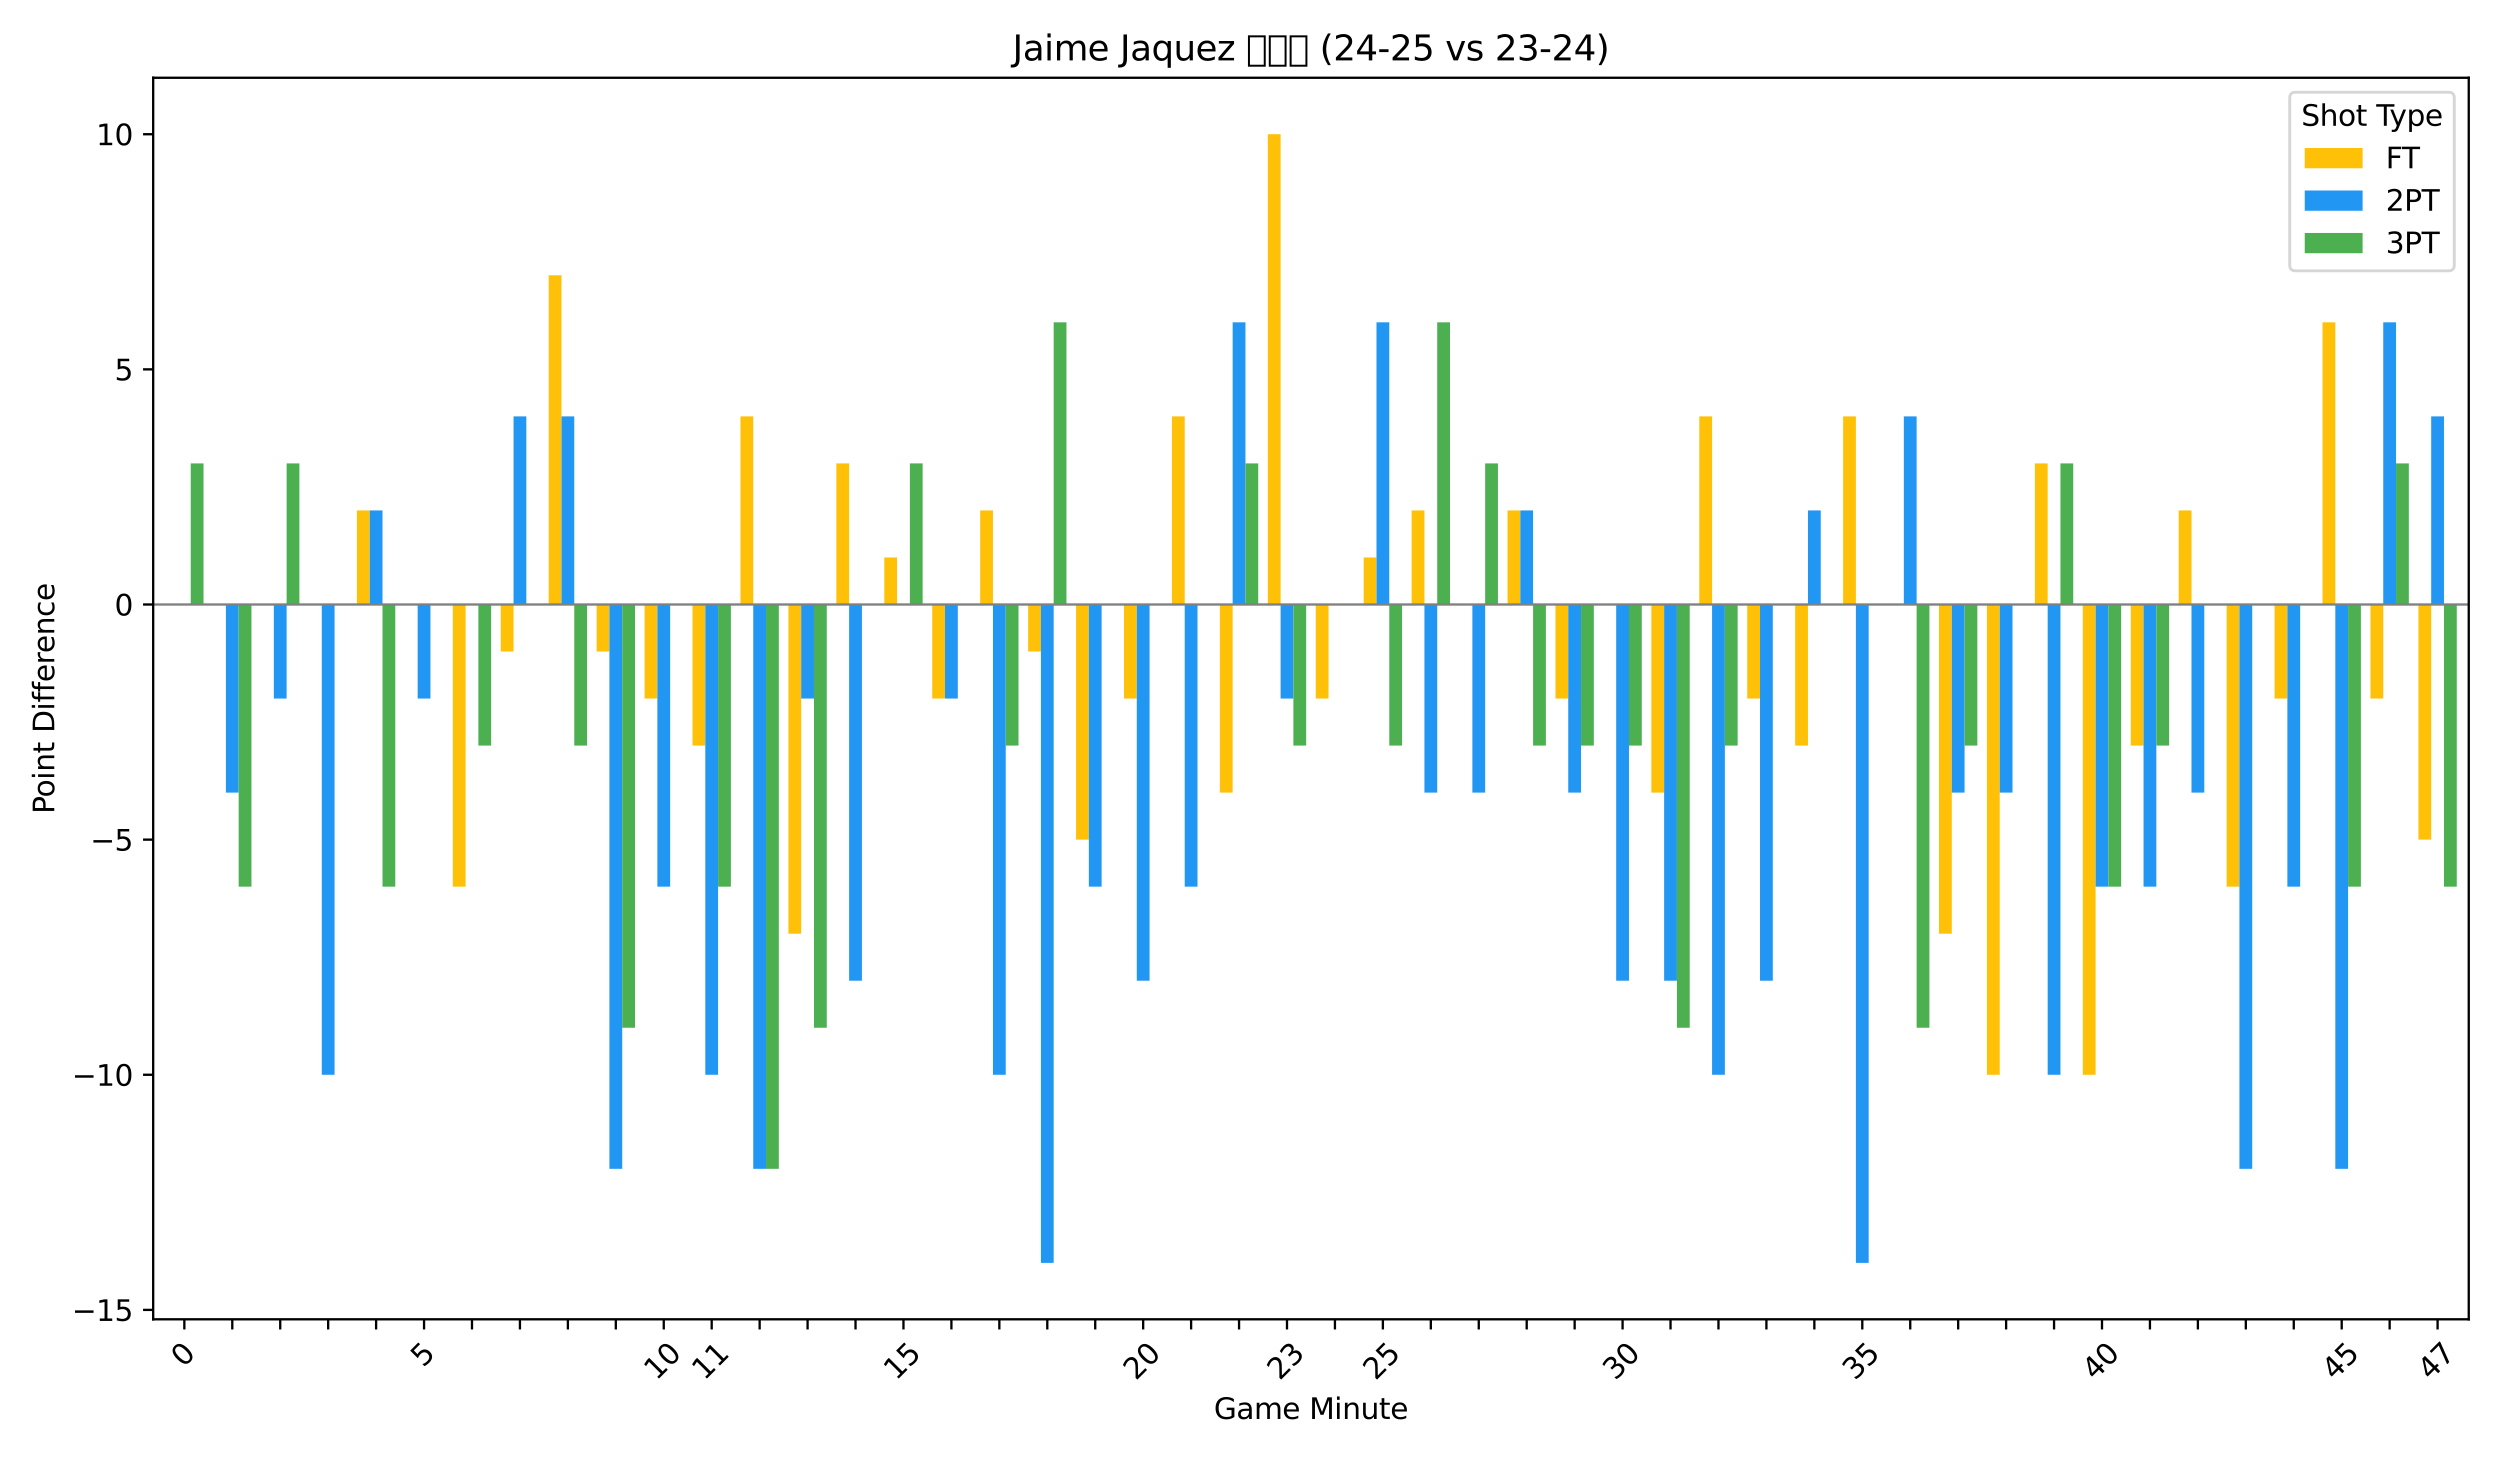 <?xml version="1.0" encoding="utf-8" standalone="no"?>
<!DOCTYPE svg PUBLIC "-//W3C//DTD SVG 1.1//EN"
  "http://www.w3.org/Graphics/SVG/1.1/DTD/svg11.dtd">
<svg xmlns:xlink="http://www.w3.org/1999/xlink" width="864pt" height="504pt" viewBox="0 0 864 504" xmlns="http://www.w3.org/2000/svg" version="1.1">
 <defs>
  <style type="text/css">*{stroke-linejoin: round; stroke-linecap: butt}</style>
 </defs>
 <g id="figure_1">
  <g id="patch_1">
   <path d="M 0 504 
L 864 504 
L 864 0 
L 0 0 
z
" style="fill: #ffffff"/>
  </g>
  <g id="axes_1">
   <g id="patch_2">
    <path d="M 52.94 455.956 
L 853.2 455.956 
L 853.2 26.88 
L 52.94 26.88 
z
" style="fill: #ffffff"/>
   </g>
   <g id="patch_3">
    <path d="M 57.082 208.912 
L 61.5 208.912 
L 61.5 208.912 
L 57.082 208.912 
z
" clip-path="url(#p52aeae2eaa)" style="fill: #ffc107"/>
   </g>
   <g id="patch_4">
    <path d="M 73.651 208.912 
L 78.069 208.912 
L 78.069 208.912 
L 73.651 208.912 
z
" clip-path="url(#p52aeae2eaa)" style="fill: #ffc107"/>
   </g>
   <g id="patch_5">
    <path d="M 90.219 208.912 
L 94.637 208.912 
L 94.637 208.912 
L 90.219 208.912 
z
" clip-path="url(#p52aeae2eaa)" style="fill: #ffc107"/>
   </g>
   <g id="patch_6">
    <path d="M 106.788 208.912 
L 111.206 208.912 
L 111.206 208.912 
L 106.788 208.912 
z
" clip-path="url(#p52aeae2eaa)" style="fill: #ffc107"/>
   </g>
   <g id="patch_7">
    <path d="M 123.356 208.912 
L 127.775 208.912 
L 127.775 176.406 
L 123.356 176.406 
z
" clip-path="url(#p52aeae2eaa)" style="fill: #ffc107"/>
   </g>
   <g id="patch_8">
    <path d="M 139.925 208.912 
L 144.343 208.912 
L 144.343 208.912 
L 139.925 208.912 
z
" clip-path="url(#p52aeae2eaa)" style="fill: #ffc107"/>
   </g>
   <g id="patch_9">
    <path d="M 156.493 208.912 
L 160.912 208.912 
L 160.912 306.429 
L 156.493 306.429 
z
" clip-path="url(#p52aeae2eaa)" style="fill: #ffc107"/>
   </g>
   <g id="patch_10">
    <path d="M 173.062 208.912 
L 177.48 208.912 
L 177.48 225.165 
L 173.062 225.165 
z
" clip-path="url(#p52aeae2eaa)" style="fill: #ffc107"/>
   </g>
   <g id="patch_11">
    <path d="M 189.63 208.912 
L 194.049 208.912 
L 194.049 95.142 
L 189.63 95.142 
z
" clip-path="url(#p52aeae2eaa)" style="fill: #ffc107"/>
   </g>
   <g id="patch_12">
    <path d="M 206.199 208.912 
L 210.617 208.912 
L 210.617 225.165 
L 206.199 225.165 
z
" clip-path="url(#p52aeae2eaa)" style="fill: #ffc107"/>
   </g>
   <g id="patch_13">
    <path d="M 222.767 208.912 
L 227.186 208.912 
L 227.186 241.418 
L 222.767 241.418 
z
" clip-path="url(#p52aeae2eaa)" style="fill: #ffc107"/>
   </g>
   <g id="patch_14">
    <path d="M 239.336 208.912 
L 243.754 208.912 
L 243.754 257.671 
L 239.336 257.671 
z
" clip-path="url(#p52aeae2eaa)" style="fill: #ffc107"/>
   </g>
   <g id="patch_15">
    <path d="M 255.904 208.912 
L 260.323 208.912 
L 260.323 143.901 
L 255.904 143.901 
z
" clip-path="url(#p52aeae2eaa)" style="fill: #ffc107"/>
   </g>
   <g id="patch_16">
    <path d="M 272.473 208.912 
L 276.891 208.912 
L 276.891 322.682 
L 272.473 322.682 
z
" clip-path="url(#p52aeae2eaa)" style="fill: #ffc107"/>
   </g>
   <g id="patch_17">
    <path d="M 289.042 208.912 
L 293.46 208.912 
L 293.46 160.153 
L 289.042 160.153 
z
" clip-path="url(#p52aeae2eaa)" style="fill: #ffc107"/>
   </g>
   <g id="patch_18">
    <path d="M 305.61 208.912 
L 310.028 208.912 
L 310.028 192.659 
L 305.61 192.659 
z
" clip-path="url(#p52aeae2eaa)" style="fill: #ffc107"/>
   </g>
   <g id="patch_19">
    <path d="M 322.179 208.912 
L 326.597 208.912 
L 326.597 241.418 
L 322.179 241.418 
z
" clip-path="url(#p52aeae2eaa)" style="fill: #ffc107"/>
   </g>
   <g id="patch_20">
    <path d="M 338.747 208.912 
L 343.165 208.912 
L 343.165 176.406 
L 338.747 176.406 
z
" clip-path="url(#p52aeae2eaa)" style="fill: #ffc107"/>
   </g>
   <g id="patch_21">
    <path d="M 355.316 208.912 
L 359.734 208.912 
L 359.734 225.165 
L 355.316 225.165 
z
" clip-path="url(#p52aeae2eaa)" style="fill: #ffc107"/>
   </g>
   <g id="patch_22">
    <path d="M 371.884 208.912 
L 376.302 208.912 
L 376.302 290.176 
L 371.884 290.176 
z
" clip-path="url(#p52aeae2eaa)" style="fill: #ffc107"/>
   </g>
   <g id="patch_23">
    <path d="M 388.453 208.912 
L 392.871 208.912 
L 392.871 241.418 
L 388.453 241.418 
z
" clip-path="url(#p52aeae2eaa)" style="fill: #ffc107"/>
   </g>
   <g id="patch_24">
    <path d="M 405.021 208.912 
L 409.44 208.912 
L 409.44 143.901 
L 405.021 143.901 
z
" clip-path="url(#p52aeae2eaa)" style="fill: #ffc107"/>
   </g>
   <g id="patch_25">
    <path d="M 421.59 208.912 
L 426.008 208.912 
L 426.008 273.923 
L 421.59 273.923 
z
" clip-path="url(#p52aeae2eaa)" style="fill: #ffc107"/>
   </g>
   <g id="patch_26">
    <path d="M 438.158 208.912 
L 442.577 208.912 
L 442.577 46.383 
L 438.158 46.383 
z
" clip-path="url(#p52aeae2eaa)" style="fill: #ffc107"/>
   </g>
   <g id="patch_27">
    <path d="M 454.727 208.912 
L 459.145 208.912 
L 459.145 241.418 
L 454.727 241.418 
z
" clip-path="url(#p52aeae2eaa)" style="fill: #ffc107"/>
   </g>
   <g id="patch_28">
    <path d="M 471.295 208.912 
L 475.714 208.912 
L 475.714 192.659 
L 471.295 192.659 
z
" clip-path="url(#p52aeae2eaa)" style="fill: #ffc107"/>
   </g>
   <g id="patch_29">
    <path d="M 487.864 208.912 
L 492.282 208.912 
L 492.282 176.406 
L 487.864 176.406 
z
" clip-path="url(#p52aeae2eaa)" style="fill: #ffc107"/>
   </g>
   <g id="patch_30">
    <path d="M 504.432 208.912 
L 508.851 208.912 
L 508.851 208.912 
L 504.432 208.912 
z
" clip-path="url(#p52aeae2eaa)" style="fill: #ffc107"/>
   </g>
   <g id="patch_31">
    <path d="M 521.001 208.912 
L 525.419 208.912 
L 525.419 176.406 
L 521.001 176.406 
z
" clip-path="url(#p52aeae2eaa)" style="fill: #ffc107"/>
   </g>
   <g id="patch_32">
    <path d="M 537.57 208.912 
L 541.988 208.912 
L 541.988 241.418 
L 537.57 241.418 
z
" clip-path="url(#p52aeae2eaa)" style="fill: #ffc107"/>
   </g>
   <g id="patch_33">
    <path d="M 554.138 208.912 
L 558.556 208.912 
L 558.556 208.912 
L 554.138 208.912 
z
" clip-path="url(#p52aeae2eaa)" style="fill: #ffc107"/>
   </g>
   <g id="patch_34">
    <path d="M 570.707 208.912 
L 575.125 208.912 
L 575.125 273.923 
L 570.707 273.923 
z
" clip-path="url(#p52aeae2eaa)" style="fill: #ffc107"/>
   </g>
   <g id="patch_35">
    <path d="M 587.275 208.912 
L 591.693 208.912 
L 591.693 143.901 
L 587.275 143.901 
z
" clip-path="url(#p52aeae2eaa)" style="fill: #ffc107"/>
   </g>
   <g id="patch_36">
    <path d="M 603.844 208.912 
L 608.262 208.912 
L 608.262 241.418 
L 603.844 241.418 
z
" clip-path="url(#p52aeae2eaa)" style="fill: #ffc107"/>
   </g>
   <g id="patch_37">
    <path d="M 620.412 208.912 
L 624.83 208.912 
L 624.83 257.671 
L 620.412 257.671 
z
" clip-path="url(#p52aeae2eaa)" style="fill: #ffc107"/>
   </g>
   <g id="patch_38">
    <path d="M 636.981 208.912 
L 641.399 208.912 
L 641.399 143.901 
L 636.981 143.901 
z
" clip-path="url(#p52aeae2eaa)" style="fill: #ffc107"/>
   </g>
   <g id="patch_39">
    <path d="M 653.549 208.912 
L 657.967 208.912 
L 657.967 208.912 
L 653.549 208.912 
z
" clip-path="url(#p52aeae2eaa)" style="fill: #ffc107"/>
   </g>
   <g id="patch_40">
    <path d="M 670.118 208.912 
L 674.536 208.912 
L 674.536 322.682 
L 670.118 322.682 
z
" clip-path="url(#p52aeae2eaa)" style="fill: #ffc107"/>
   </g>
   <g id="patch_41">
    <path d="M 686.686 208.912 
L 691.105 208.912 
L 691.105 371.441 
L 686.686 371.441 
z
" clip-path="url(#p52aeae2eaa)" style="fill: #ffc107"/>
   </g>
   <g id="patch_42">
    <path d="M 703.255 208.912 
L 707.673 208.912 
L 707.673 160.153 
L 703.255 160.153 
z
" clip-path="url(#p52aeae2eaa)" style="fill: #ffc107"/>
   </g>
   <g id="patch_43">
    <path d="M 719.823 208.912 
L 724.242 208.912 
L 724.242 371.441 
L 719.823 371.441 
z
" clip-path="url(#p52aeae2eaa)" style="fill: #ffc107"/>
   </g>
   <g id="patch_44">
    <path d="M 736.392 208.912 
L 740.81 208.912 
L 740.81 257.671 
L 736.392 257.671 
z
" clip-path="url(#p52aeae2eaa)" style="fill: #ffc107"/>
   </g>
   <g id="patch_45">
    <path d="M 752.96 208.912 
L 757.379 208.912 
L 757.379 176.406 
L 752.96 176.406 
z
" clip-path="url(#p52aeae2eaa)" style="fill: #ffc107"/>
   </g>
   <g id="patch_46">
    <path d="M 769.529 208.912 
L 773.947 208.912 
L 773.947 306.429 
L 769.529 306.429 
z
" clip-path="url(#p52aeae2eaa)" style="fill: #ffc107"/>
   </g>
   <g id="patch_47">
    <path d="M 786.097 208.912 
L 790.516 208.912 
L 790.516 241.418 
L 786.097 241.418 
z
" clip-path="url(#p52aeae2eaa)" style="fill: #ffc107"/>
   </g>
   <g id="patch_48">
    <path d="M 802.666 208.912 
L 807.084 208.912 
L 807.084 111.395 
L 802.666 111.395 
z
" clip-path="url(#p52aeae2eaa)" style="fill: #ffc107"/>
   </g>
   <g id="patch_49">
    <path d="M 819.235 208.912 
L 823.653 208.912 
L 823.653 241.418 
L 819.235 241.418 
z
" clip-path="url(#p52aeae2eaa)" style="fill: #ffc107"/>
   </g>
   <g id="patch_50">
    <path d="M 835.803 208.912 
L 840.221 208.912 
L 840.221 290.176 
L 835.803 290.176 
z
" clip-path="url(#p52aeae2eaa)" style="fill: #ffc107"/>
   </g>
   <g id="patch_51">
    <path d="M 61.5 208.912 
L 65.919 208.912 
L 65.919 208.912 
L 61.5 208.912 
z
" clip-path="url(#p52aeae2eaa)" style="fill: #2196f3"/>
   </g>
   <g id="patch_52">
    <path d="M 78.069 208.912 
L 82.487 208.912 
L 82.487 273.923 
L 78.069 273.923 
z
" clip-path="url(#p52aeae2eaa)" style="fill: #2196f3"/>
   </g>
   <g id="patch_53">
    <path d="M 94.637 208.912 
L 99.056 208.912 
L 99.056 241.418 
L 94.637 241.418 
z
" clip-path="url(#p52aeae2eaa)" style="fill: #2196f3"/>
   </g>
   <g id="patch_54">
    <path d="M 111.206 208.912 
L 115.624 208.912 
L 115.624 371.441 
L 111.206 371.441 
z
" clip-path="url(#p52aeae2eaa)" style="fill: #2196f3"/>
   </g>
   <g id="patch_55">
    <path d="M 127.775 208.912 
L 132.193 208.912 
L 132.193 176.406 
L 127.775 176.406 
z
" clip-path="url(#p52aeae2eaa)" style="fill: #2196f3"/>
   </g>
   <g id="patch_56">
    <path d="M 144.343 208.912 
L 148.761 208.912 
L 148.761 241.418 
L 144.343 241.418 
z
" clip-path="url(#p52aeae2eaa)" style="fill: #2196f3"/>
   </g>
   <g id="patch_57">
    <path d="M 160.912 208.912 
L 165.33 208.912 
L 165.33 208.912 
L 160.912 208.912 
z
" clip-path="url(#p52aeae2eaa)" style="fill: #2196f3"/>
   </g>
   <g id="patch_58">
    <path d="M 177.48 208.912 
L 181.898 208.912 
L 181.898 143.901 
L 177.48 143.901 
z
" clip-path="url(#p52aeae2eaa)" style="fill: #2196f3"/>
   </g>
   <g id="patch_59">
    <path d="M 194.049 208.912 
L 198.467 208.912 
L 198.467 143.901 
L 194.049 143.901 
z
" clip-path="url(#p52aeae2eaa)" style="fill: #2196f3"/>
   </g>
   <g id="patch_60">
    <path d="M 210.617 208.912 
L 215.035 208.912 
L 215.035 403.946 
L 210.617 403.946 
z
" clip-path="url(#p52aeae2eaa)" style="fill: #2196f3"/>
   </g>
   <g id="patch_61">
    <path d="M 227.186 208.912 
L 231.604 208.912 
L 231.604 306.429 
L 227.186 306.429 
z
" clip-path="url(#p52aeae2eaa)" style="fill: #2196f3"/>
   </g>
   <g id="patch_62">
    <path d="M 243.754 208.912 
L 248.173 208.912 
L 248.173 371.441 
L 243.754 371.441 
z
" clip-path="url(#p52aeae2eaa)" style="fill: #2196f3"/>
   </g>
   <g id="patch_63">
    <path d="M 260.323 208.912 
L 264.741 208.912 
L 264.741 403.946 
L 260.323 403.946 
z
" clip-path="url(#p52aeae2eaa)" style="fill: #2196f3"/>
   </g>
   <g id="patch_64">
    <path d="M 276.891 208.912 
L 281.31 208.912 
L 281.31 241.418 
L 276.891 241.418 
z
" clip-path="url(#p52aeae2eaa)" style="fill: #2196f3"/>
   </g>
   <g id="patch_65">
    <path d="M 293.46 208.912 
L 297.878 208.912 
L 297.878 338.935 
L 293.46 338.935 
z
" clip-path="url(#p52aeae2eaa)" style="fill: #2196f3"/>
   </g>
   <g id="patch_66">
    <path d="M 310.028 208.912 
L 314.447 208.912 
L 314.447 208.912 
L 310.028 208.912 
z
" clip-path="url(#p52aeae2eaa)" style="fill: #2196f3"/>
   </g>
   <g id="patch_67">
    <path d="M 326.597 208.912 
L 331.015 208.912 
L 331.015 241.418 
L 326.597 241.418 
z
" clip-path="url(#p52aeae2eaa)" style="fill: #2196f3"/>
   </g>
   <g id="patch_68">
    <path d="M 343.165 208.912 
L 347.584 208.912 
L 347.584 371.441 
L 343.165 371.441 
z
" clip-path="url(#p52aeae2eaa)" style="fill: #2196f3"/>
   </g>
   <g id="patch_69">
    <path d="M 359.734 208.912 
L 364.152 208.912 
L 364.152 436.452 
L 359.734 436.452 
z
" clip-path="url(#p52aeae2eaa)" style="fill: #2196f3"/>
   </g>
   <g id="patch_70">
    <path d="M 376.302 208.912 
L 380.721 208.912 
L 380.721 306.429 
L 376.302 306.429 
z
" clip-path="url(#p52aeae2eaa)" style="fill: #2196f3"/>
   </g>
   <g id="patch_71">
    <path d="M 392.871 208.912 
L 397.289 208.912 
L 397.289 338.935 
L 392.871 338.935 
z
" clip-path="url(#p52aeae2eaa)" style="fill: #2196f3"/>
   </g>
   <g id="patch_72">
    <path d="M 409.44 208.912 
L 413.858 208.912 
L 413.858 306.429 
L 409.44 306.429 
z
" clip-path="url(#p52aeae2eaa)" style="fill: #2196f3"/>
   </g>
   <g id="patch_73">
    <path d="M 426.008 208.912 
L 430.426 208.912 
L 430.426 111.395 
L 426.008 111.395 
z
" clip-path="url(#p52aeae2eaa)" style="fill: #2196f3"/>
   </g>
   <g id="patch_74">
    <path d="M 442.577 208.912 
L 446.995 208.912 
L 446.995 241.418 
L 442.577 241.418 
z
" clip-path="url(#p52aeae2eaa)" style="fill: #2196f3"/>
   </g>
   <g id="patch_75">
    <path d="M 459.145 208.912 
L 463.563 208.912 
L 463.563 208.912 
L 459.145 208.912 
z
" clip-path="url(#p52aeae2eaa)" style="fill: #2196f3"/>
   </g>
   <g id="patch_76">
    <path d="M 475.714 208.912 
L 480.132 208.912 
L 480.132 111.395 
L 475.714 111.395 
z
" clip-path="url(#p52aeae2eaa)" style="fill: #2196f3"/>
   </g>
   <g id="patch_77">
    <path d="M 492.282 208.912 
L 496.7 208.912 
L 496.7 273.923 
L 492.282 273.923 
z
" clip-path="url(#p52aeae2eaa)" style="fill: #2196f3"/>
   </g>
   <g id="patch_78">
    <path d="M 508.851 208.912 
L 513.269 208.912 
L 513.269 273.923 
L 508.851 273.923 
z
" clip-path="url(#p52aeae2eaa)" style="fill: #2196f3"/>
   </g>
   <g id="patch_79">
    <path d="M 525.419 208.912 
L 529.838 208.912 
L 529.838 176.406 
L 525.419 176.406 
z
" clip-path="url(#p52aeae2eaa)" style="fill: #2196f3"/>
   </g>
   <g id="patch_80">
    <path d="M 541.988 208.912 
L 546.406 208.912 
L 546.406 273.923 
L 541.988 273.923 
z
" clip-path="url(#p52aeae2eaa)" style="fill: #2196f3"/>
   </g>
   <g id="patch_81">
    <path d="M 558.556 208.912 
L 562.975 208.912 
L 562.975 338.935 
L 558.556 338.935 
z
" clip-path="url(#p52aeae2eaa)" style="fill: #2196f3"/>
   </g>
   <g id="patch_82">
    <path d="M 575.125 208.912 
L 579.543 208.912 
L 579.543 338.935 
L 575.125 338.935 
z
" clip-path="url(#p52aeae2eaa)" style="fill: #2196f3"/>
   </g>
   <g id="patch_83">
    <path d="M 591.693 208.912 
L 596.112 208.912 
L 596.112 371.441 
L 591.693 371.441 
z
" clip-path="url(#p52aeae2eaa)" style="fill: #2196f3"/>
   </g>
   <g id="patch_84">
    <path d="M 608.262 208.912 
L 612.68 208.912 
L 612.68 338.935 
L 608.262 338.935 
z
" clip-path="url(#p52aeae2eaa)" style="fill: #2196f3"/>
   </g>
   <g id="patch_85">
    <path d="M 624.83 208.912 
L 629.249 208.912 
L 629.249 176.406 
L 624.83 176.406 
z
" clip-path="url(#p52aeae2eaa)" style="fill: #2196f3"/>
   </g>
   <g id="patch_86">
    <path d="M 641.399 208.912 
L 645.817 208.912 
L 645.817 436.452 
L 641.399 436.452 
z
" clip-path="url(#p52aeae2eaa)" style="fill: #2196f3"/>
   </g>
   <g id="patch_87">
    <path d="M 657.967 208.912 
L 662.386 208.912 
L 662.386 143.901 
L 657.967 143.901 
z
" clip-path="url(#p52aeae2eaa)" style="fill: #2196f3"/>
   </g>
   <g id="patch_88">
    <path d="M 674.536 208.912 
L 678.954 208.912 
L 678.954 273.923 
L 674.536 273.923 
z
" clip-path="url(#p52aeae2eaa)" style="fill: #2196f3"/>
   </g>
   <g id="patch_89">
    <path d="M 691.105 208.912 
L 695.523 208.912 
L 695.523 273.923 
L 691.105 273.923 
z
" clip-path="url(#p52aeae2eaa)" style="fill: #2196f3"/>
   </g>
   <g id="patch_90">
    <path d="M 707.673 208.912 
L 712.091 208.912 
L 712.091 371.441 
L 707.673 371.441 
z
" clip-path="url(#p52aeae2eaa)" style="fill: #2196f3"/>
   </g>
   <g id="patch_91">
    <path d="M 724.242 208.912 
L 728.66 208.912 
L 728.66 306.429 
L 724.242 306.429 
z
" clip-path="url(#p52aeae2eaa)" style="fill: #2196f3"/>
   </g>
   <g id="patch_92">
    <path d="M 740.81 208.912 
L 745.228 208.912 
L 745.228 306.429 
L 740.81 306.429 
z
" clip-path="url(#p52aeae2eaa)" style="fill: #2196f3"/>
   </g>
   <g id="patch_93">
    <path d="M 757.379 208.912 
L 761.797 208.912 
L 761.797 273.923 
L 757.379 273.923 
z
" clip-path="url(#p52aeae2eaa)" style="fill: #2196f3"/>
   </g>
   <g id="patch_94">
    <path d="M 773.947 208.912 
L 778.365 208.912 
L 778.365 403.946 
L 773.947 403.946 
z
" clip-path="url(#p52aeae2eaa)" style="fill: #2196f3"/>
   </g>
   <g id="patch_95">
    <path d="M 790.516 208.912 
L 794.934 208.912 
L 794.934 306.429 
L 790.516 306.429 
z
" clip-path="url(#p52aeae2eaa)" style="fill: #2196f3"/>
   </g>
   <g id="patch_96">
    <path d="M 807.084 208.912 
L 811.503 208.912 
L 811.503 403.946 
L 807.084 403.946 
z
" clip-path="url(#p52aeae2eaa)" style="fill: #2196f3"/>
   </g>
   <g id="patch_97">
    <path d="M 823.653 208.912 
L 828.071 208.912 
L 828.071 111.395 
L 823.653 111.395 
z
" clip-path="url(#p52aeae2eaa)" style="fill: #2196f3"/>
   </g>
   <g id="patch_98">
    <path d="M 840.221 208.912 
L 844.64 208.912 
L 844.64 143.901 
L 840.221 143.901 
z
" clip-path="url(#p52aeae2eaa)" style="fill: #2196f3"/>
   </g>
   <g id="patch_99">
    <path d="M 65.919 208.912 
L 70.337 208.912 
L 70.337 160.153 
L 65.919 160.153 
z
" clip-path="url(#p52aeae2eaa)" style="fill: #4caf50"/>
   </g>
   <g id="patch_100">
    <path d="M 82.487 208.912 
L 86.905 208.912 
L 86.905 306.429 
L 82.487 306.429 
z
" clip-path="url(#p52aeae2eaa)" style="fill: #4caf50"/>
   </g>
   <g id="patch_101">
    <path d="M 99.056 208.912 
L 103.474 208.912 
L 103.474 160.153 
L 99.056 160.153 
z
" clip-path="url(#p52aeae2eaa)" style="fill: #4caf50"/>
   </g>
   <g id="patch_102">
    <path d="M 115.624 208.912 
L 120.043 208.912 
L 120.043 208.912 
L 115.624 208.912 
z
" clip-path="url(#p52aeae2eaa)" style="fill: #4caf50"/>
   </g>
   <g id="patch_103">
    <path d="M 132.193 208.912 
L 136.611 208.912 
L 136.611 306.429 
L 132.193 306.429 
z
" clip-path="url(#p52aeae2eaa)" style="fill: #4caf50"/>
   </g>
   <g id="patch_104">
    <path d="M 148.761 208.912 
L 153.18 208.912 
L 153.18 208.912 
L 148.761 208.912 
z
" clip-path="url(#p52aeae2eaa)" style="fill: #4caf50"/>
   </g>
   <g id="patch_105">
    <path d="M 165.33 208.912 
L 169.748 208.912 
L 169.748 257.671 
L 165.33 257.671 
z
" clip-path="url(#p52aeae2eaa)" style="fill: #4caf50"/>
   </g>
   <g id="patch_106">
    <path d="M 181.898 208.912 
L 186.317 208.912 
L 186.317 208.912 
L 181.898 208.912 
z
" clip-path="url(#p52aeae2eaa)" style="fill: #4caf50"/>
   </g>
   <g id="patch_107">
    <path d="M 198.467 208.912 
L 202.885 208.912 
L 202.885 257.671 
L 198.467 257.671 
z
" clip-path="url(#p52aeae2eaa)" style="fill: #4caf50"/>
   </g>
   <g id="patch_108">
    <path d="M 215.035 208.912 
L 219.454 208.912 
L 219.454 355.188 
L 215.035 355.188 
z
" clip-path="url(#p52aeae2eaa)" style="fill: #4caf50"/>
   </g>
   <g id="patch_109">
    <path d="M 231.604 208.912 
L 236.022 208.912 
L 236.022 208.912 
L 231.604 208.912 
z
" clip-path="url(#p52aeae2eaa)" style="fill: #4caf50"/>
   </g>
   <g id="patch_110">
    <path d="M 248.173 208.912 
L 252.591 208.912 
L 252.591 306.429 
L 248.173 306.429 
z
" clip-path="url(#p52aeae2eaa)" style="fill: #4caf50"/>
   </g>
   <g id="patch_111">
    <path d="M 264.741 208.912 
L 269.159 208.912 
L 269.159 403.946 
L 264.741 403.946 
z
" clip-path="url(#p52aeae2eaa)" style="fill: #4caf50"/>
   </g>
   <g id="patch_112">
    <path d="M 281.31 208.912 
L 285.728 208.912 
L 285.728 355.188 
L 281.31 355.188 
z
" clip-path="url(#p52aeae2eaa)" style="fill: #4caf50"/>
   </g>
   <g id="patch_113">
    <path d="M 297.878 208.912 
L 302.296 208.912 
L 302.296 208.912 
L 297.878 208.912 
z
" clip-path="url(#p52aeae2eaa)" style="fill: #4caf50"/>
   </g>
   <g id="patch_114">
    <path d="M 314.447 208.912 
L 318.865 208.912 
L 318.865 160.153 
L 314.447 160.153 
z
" clip-path="url(#p52aeae2eaa)" style="fill: #4caf50"/>
   </g>
   <g id="patch_115">
    <path d="M 331.015 208.912 
L 335.433 208.912 
L 335.433 208.912 
L 331.015 208.912 
z
" clip-path="url(#p52aeae2eaa)" style="fill: #4caf50"/>
   </g>
   <g id="patch_116">
    <path d="M 347.584 208.912 
L 352.002 208.912 
L 352.002 257.671 
L 347.584 257.671 
z
" clip-path="url(#p52aeae2eaa)" style="fill: #4caf50"/>
   </g>
   <g id="patch_117">
    <path d="M 364.152 208.912 
L 368.57 208.912 
L 368.57 111.395 
L 364.152 111.395 
z
" clip-path="url(#p52aeae2eaa)" style="fill: #4caf50"/>
   </g>
   <g id="patch_118">
    <path d="M 380.721 208.912 
L 385.139 208.912 
L 385.139 208.912 
L 380.721 208.912 
z
" clip-path="url(#p52aeae2eaa)" style="fill: #4caf50"/>
   </g>
   <g id="patch_119">
    <path d="M 397.289 208.912 
L 401.708 208.912 
L 401.708 208.912 
L 397.289 208.912 
z
" clip-path="url(#p52aeae2eaa)" style="fill: #4caf50"/>
   </g>
   <g id="patch_120">
    <path d="M 413.858 208.912 
L 418.276 208.912 
L 418.276 208.912 
L 413.858 208.912 
z
" clip-path="url(#p52aeae2eaa)" style="fill: #4caf50"/>
   </g>
   <g id="patch_121">
    <path d="M 430.426 208.912 
L 434.845 208.912 
L 434.845 160.153 
L 430.426 160.153 
z
" clip-path="url(#p52aeae2eaa)" style="fill: #4caf50"/>
   </g>
   <g id="patch_122">
    <path d="M 446.995 208.912 
L 451.413 208.912 
L 451.413 257.671 
L 446.995 257.671 
z
" clip-path="url(#p52aeae2eaa)" style="fill: #4caf50"/>
   </g>
   <g id="patch_123">
    <path d="M 463.563 208.912 
L 467.982 208.912 
L 467.982 208.912 
L 463.563 208.912 
z
" clip-path="url(#p52aeae2eaa)" style="fill: #4caf50"/>
   </g>
   <g id="patch_124">
    <path d="M 480.132 208.912 
L 484.55 208.912 
L 484.55 257.671 
L 480.132 257.671 
z
" clip-path="url(#p52aeae2eaa)" style="fill: #4caf50"/>
   </g>
   <g id="patch_125">
    <path d="M 496.7 208.912 
L 501.119 208.912 
L 501.119 111.395 
L 496.7 111.395 
z
" clip-path="url(#p52aeae2eaa)" style="fill: #4caf50"/>
   </g>
   <g id="patch_126">
    <path d="M 513.269 208.912 
L 517.687 208.912 
L 517.687 160.153 
L 513.269 160.153 
z
" clip-path="url(#p52aeae2eaa)" style="fill: #4caf50"/>
   </g>
   <g id="patch_127">
    <path d="M 529.838 208.912 
L 534.256 208.912 
L 534.256 257.671 
L 529.838 257.671 
z
" clip-path="url(#p52aeae2eaa)" style="fill: #4caf50"/>
   </g>
   <g id="patch_128">
    <path d="M 546.406 208.912 
L 550.824 208.912 
L 550.824 257.671 
L 546.406 257.671 
z
" clip-path="url(#p52aeae2eaa)" style="fill: #4caf50"/>
   </g>
   <g id="patch_129">
    <path d="M 562.975 208.912 
L 567.393 208.912 
L 567.393 257.671 
L 562.975 257.671 
z
" clip-path="url(#p52aeae2eaa)" style="fill: #4caf50"/>
   </g>
   <g id="patch_130">
    <path d="M 579.543 208.912 
L 583.961 208.912 
L 583.961 355.188 
L 579.543 355.188 
z
" clip-path="url(#p52aeae2eaa)" style="fill: #4caf50"/>
   </g>
   <g id="patch_131">
    <path d="M 596.112 208.912 
L 600.53 208.912 
L 600.53 257.671 
L 596.112 257.671 
z
" clip-path="url(#p52aeae2eaa)" style="fill: #4caf50"/>
   </g>
   <g id="patch_132">
    <path d="M 612.68 208.912 
L 617.098 208.912 
L 617.098 208.912 
L 612.68 208.912 
z
" clip-path="url(#p52aeae2eaa)" style="fill: #4caf50"/>
   </g>
   <g id="patch_133">
    <path d="M 629.249 208.912 
L 633.667 208.912 
L 633.667 208.912 
L 629.249 208.912 
z
" clip-path="url(#p52aeae2eaa)" style="fill: #4caf50"/>
   </g>
   <g id="patch_134">
    <path d="M 645.817 208.912 
L 650.236 208.912 
L 650.236 208.912 
L 645.817 208.912 
z
" clip-path="url(#p52aeae2eaa)" style="fill: #4caf50"/>
   </g>
   <g id="patch_135">
    <path d="M 662.386 208.912 
L 666.804 208.912 
L 666.804 355.188 
L 662.386 355.188 
z
" clip-path="url(#p52aeae2eaa)" style="fill: #4caf50"/>
   </g>
   <g id="patch_136">
    <path d="M 678.954 208.912 
L 683.373 208.912 
L 683.373 257.671 
L 678.954 257.671 
z
" clip-path="url(#p52aeae2eaa)" style="fill: #4caf50"/>
   </g>
   <g id="patch_137">
    <path d="M 695.523 208.912 
L 699.941 208.912 
L 699.941 208.912 
L 695.523 208.912 
z
" clip-path="url(#p52aeae2eaa)" style="fill: #4caf50"/>
   </g>
   <g id="patch_138">
    <path d="M 712.091 208.912 
L 716.51 208.912 
L 716.51 160.153 
L 712.091 160.153 
z
" clip-path="url(#p52aeae2eaa)" style="fill: #4caf50"/>
   </g>
   <g id="patch_139">
    <path d="M 728.66 208.912 
L 733.078 208.912 
L 733.078 306.429 
L 728.66 306.429 
z
" clip-path="url(#p52aeae2eaa)" style="fill: #4caf50"/>
   </g>
   <g id="patch_140">
    <path d="M 745.228 208.912 
L 749.647 208.912 
L 749.647 257.671 
L 745.228 257.671 
z
" clip-path="url(#p52aeae2eaa)" style="fill: #4caf50"/>
   </g>
   <g id="patch_141">
    <path d="M 761.797 208.912 
L 766.215 208.912 
L 766.215 208.912 
L 761.797 208.912 
z
" clip-path="url(#p52aeae2eaa)" style="fill: #4caf50"/>
   </g>
   <g id="patch_142">
    <path d="M 778.365 208.912 
L 782.784 208.912 
L 782.784 208.912 
L 778.365 208.912 
z
" clip-path="url(#p52aeae2eaa)" style="fill: #4caf50"/>
   </g>
   <g id="patch_143">
    <path d="M 794.934 208.912 
L 799.352 208.912 
L 799.352 208.912 
L 794.934 208.912 
z
" clip-path="url(#p52aeae2eaa)" style="fill: #4caf50"/>
   </g>
   <g id="patch_144">
    <path d="M 811.503 208.912 
L 815.921 208.912 
L 815.921 306.429 
L 811.503 306.429 
z
" clip-path="url(#p52aeae2eaa)" style="fill: #4caf50"/>
   </g>
   <g id="patch_145">
    <path d="M 828.071 208.912 
L 832.489 208.912 
L 832.489 160.153 
L 828.071 160.153 
z
" clip-path="url(#p52aeae2eaa)" style="fill: #4caf50"/>
   </g>
   <g id="patch_146">
    <path d="M 844.64 208.912 
L 849.058 208.912 
L 849.058 306.429 
L 844.64 306.429 
z
" clip-path="url(#p52aeae2eaa)" style="fill: #4caf50"/>
   </g>
   <g id="matplotlib.axis_1">
    <g id="xtick_1">
     <g id="line2d_1">
      <defs>
       <path id="m4a85121cde" d="M 0 0 
L 0 3.5 
" style="stroke: #000000; stroke-width: 0.8"/>
      </defs>
      <g>
       <use xlink:href="#m4a85121cde" x="63.71" y="455.956" style="stroke: #000000; stroke-width: 0.8"/>
      </g>
     </g>
     <g id="text_1">
      <!-- 0 -->
      <g transform="translate(63.411 472.827) rotate(-45) scale(0.1 -0.1)">
       <defs>
        <path id="DejaVuSans-30" d="M 2034 4250 
Q 1547 4250 1301 3770 
Q 1056 3291 1056 2328 
Q 1056 1369 1301 889 
Q 1547 409 2034 409 
Q 2525 409 2770 889 
Q 3016 1369 3016 2328 
Q 3016 3291 2770 3770 
Q 2525 4250 2034 4250 
z
M 2034 4750 
Q 2819 4750 3233 4129 
Q 3647 3509 3647 2328 
Q 3647 1150 3233 529 
Q 2819 -91 2034 -91 
Q 1250 -91 836 529 
Q 422 1150 422 2328 
Q 422 3509 836 4129 
Q 1250 4750 2034 4750 
z
" transform="scale(0.016)"/>
       </defs>
       <use xlink:href="#DejaVuSans-30"/>
      </g>
     </g>
    </g>
    <g id="xtick_2">
     <g id="line2d_2">
      <g>
       <use xlink:href="#m4a85121cde" x="80.278" y="455.956" style="stroke: #000000; stroke-width: 0.8"/>
      </g>
     </g>
    </g>
    <g id="xtick_3">
     <g id="line2d_3">
      <g>
       <use xlink:href="#m4a85121cde" x="96.847" y="455.956" style="stroke: #000000; stroke-width: 0.8"/>
      </g>
     </g>
    </g>
    <g id="xtick_4">
     <g id="line2d_4">
      <g>
       <use xlink:href="#m4a85121cde" x="113.415" y="455.956" style="stroke: #000000; stroke-width: 0.8"/>
      </g>
     </g>
    </g>
    <g id="xtick_5">
     <g id="line2d_5">
      <g>
       <use xlink:href="#m4a85121cde" x="129.984" y="455.956" style="stroke: #000000; stroke-width: 0.8"/>
      </g>
     </g>
    </g>
    <g id="xtick_6">
     <g id="line2d_6">
      <g>
       <use xlink:href="#m4a85121cde" x="146.552" y="455.956" style="stroke: #000000; stroke-width: 0.8"/>
      </g>
     </g>
     <g id="text_2">
      <!-- 5 -->
      <g transform="translate(146.254 472.827) rotate(-45) scale(0.1 -0.1)">
       <defs>
        <path id="DejaVuSans-35" d="M 691 4666 
L 3169 4666 
L 3169 4134 
L 1269 4134 
L 1269 2991 
Q 1406 3038 1543 3061 
Q 1681 3084 1819 3084 
Q 2600 3084 3056 2656 
Q 3513 2228 3513 1497 
Q 3513 744 3044 326 
Q 2575 -91 1722 -91 
Q 1428 -91 1123 -41 
Q 819 9 494 109 
L 494 744 
Q 775 591 1075 516 
Q 1375 441 1709 441 
Q 2250 441 2565 725 
Q 2881 1009 2881 1497 
Q 2881 1984 2565 2268 
Q 2250 2553 1709 2553 
Q 1456 2553 1204 2497 
Q 953 2441 691 2322 
L 691 4666 
z
" transform="scale(0.016)"/>
       </defs>
       <use xlink:href="#DejaVuSans-35"/>
      </g>
     </g>
    </g>
    <g id="xtick_7">
     <g id="line2d_7">
      <g>
       <use xlink:href="#m4a85121cde" x="163.121" y="455.956" style="stroke: #000000; stroke-width: 0.8"/>
      </g>
     </g>
    </g>
    <g id="xtick_8">
     <g id="line2d_8">
      <g>
       <use xlink:href="#m4a85121cde" x="179.689" y="455.956" style="stroke: #000000; stroke-width: 0.8"/>
      </g>
     </g>
    </g>
    <g id="xtick_9">
     <g id="line2d_9">
      <g>
       <use xlink:href="#m4a85121cde" x="196.258" y="455.956" style="stroke: #000000; stroke-width: 0.8"/>
      </g>
     </g>
    </g>
    <g id="xtick_10">
     <g id="line2d_10">
      <g>
       <use xlink:href="#m4a85121cde" x="212.826" y="455.956" style="stroke: #000000; stroke-width: 0.8"/>
      </g>
     </g>
    </g>
    <g id="xtick_11">
     <g id="line2d_11">
      <g>
       <use xlink:href="#m4a85121cde" x="229.395" y="455.956" style="stroke: #000000; stroke-width: 0.8"/>
      </g>
     </g>
     <g id="text_3">
      <!-- 10 -->
      <g transform="translate(226.847 477.326) rotate(-45) scale(0.1 -0.1)">
       <defs>
        <path id="DejaVuSans-31" d="M 794 531 
L 1825 531 
L 1825 4091 
L 703 3866 
L 703 4441 
L 1819 4666 
L 2450 4666 
L 2450 531 
L 3481 531 
L 3481 0 
L 794 0 
L 794 531 
z
" transform="scale(0.016)"/>
       </defs>
       <use xlink:href="#DejaVuSans-31"/>
       <use xlink:href="#DejaVuSans-30" transform="translate(63.623 0)"/>
      </g>
     </g>
    </g>
    <g id="xtick_12">
     <g id="line2d_12">
      <g>
       <use xlink:href="#m4a85121cde" x="245.963" y="455.956" style="stroke: #000000; stroke-width: 0.8"/>
      </g>
     </g>
     <g id="text_4">
      <!-- 11 -->
      <g transform="translate(243.416 477.326) rotate(-45) scale(0.1 -0.1)">
       <use xlink:href="#DejaVuSans-31"/>
       <use xlink:href="#DejaVuSans-31" transform="translate(63.623 0)"/>
      </g>
     </g>
    </g>
    <g id="xtick_13">
     <g id="line2d_13">
      <g>
       <use xlink:href="#m4a85121cde" x="262.532" y="455.956" style="stroke: #000000; stroke-width: 0.8"/>
      </g>
     </g>
    </g>
    <g id="xtick_14">
     <g id="line2d_14">
      <g>
       <use xlink:href="#m4a85121cde" x="279.1" y="455.956" style="stroke: #000000; stroke-width: 0.8"/>
      </g>
     </g>
    </g>
    <g id="xtick_15">
     <g id="line2d_15">
      <g>
       <use xlink:href="#m4a85121cde" x="295.669" y="455.956" style="stroke: #000000; stroke-width: 0.8"/>
      </g>
     </g>
    </g>
    <g id="xtick_16">
     <g id="line2d_16">
      <g>
       <use xlink:href="#m4a85121cde" x="312.237" y="455.956" style="stroke: #000000; stroke-width: 0.8"/>
      </g>
     </g>
     <g id="text_5">
      <!-- 15 -->
      <g transform="translate(309.69 477.326) rotate(-45) scale(0.1 -0.1)">
       <use xlink:href="#DejaVuSans-31"/>
       <use xlink:href="#DejaVuSans-35" transform="translate(63.623 0)"/>
      </g>
     </g>
    </g>
    <g id="xtick_17">
     <g id="line2d_17">
      <g>
       <use xlink:href="#m4a85121cde" x="328.806" y="455.956" style="stroke: #000000; stroke-width: 0.8"/>
      </g>
     </g>
    </g>
    <g id="xtick_18">
     <g id="line2d_18">
      <g>
       <use xlink:href="#m4a85121cde" x="345.375" y="455.956" style="stroke: #000000; stroke-width: 0.8"/>
      </g>
     </g>
    </g>
    <g id="xtick_19">
     <g id="line2d_19">
      <g>
       <use xlink:href="#m4a85121cde" x="361.943" y="455.956" style="stroke: #000000; stroke-width: 0.8"/>
      </g>
     </g>
    </g>
    <g id="xtick_20">
     <g id="line2d_20">
      <g>
       <use xlink:href="#m4a85121cde" x="378.512" y="455.956" style="stroke: #000000; stroke-width: 0.8"/>
      </g>
     </g>
    </g>
    <g id="xtick_21">
     <g id="line2d_21">
      <g>
       <use xlink:href="#m4a85121cde" x="395.08" y="455.956" style="stroke: #000000; stroke-width: 0.8"/>
      </g>
     </g>
     <g id="text_6">
      <!-- 20 -->
      <g transform="translate(392.532 477.326) rotate(-45) scale(0.1 -0.1)">
       <defs>
        <path id="DejaVuSans-32" d="M 1228 531 
L 3431 531 
L 3431 0 
L 469 0 
L 469 531 
Q 828 903 1448 1529 
Q 2069 2156 2228 2338 
Q 2531 2678 2651 2914 
Q 2772 3150 2772 3378 
Q 2772 3750 2511 3984 
Q 2250 4219 1831 4219 
Q 1534 4219 1204 4116 
Q 875 4013 500 3803 
L 500 4441 
Q 881 4594 1212 4672 
Q 1544 4750 1819 4750 
Q 2544 4750 2975 4387 
Q 3406 4025 3406 3419 
Q 3406 3131 3298 2873 
Q 3191 2616 2906 2266 
Q 2828 2175 2409 1742 
Q 1991 1309 1228 531 
z
" transform="scale(0.016)"/>
       </defs>
       <use xlink:href="#DejaVuSans-32"/>
       <use xlink:href="#DejaVuSans-30" transform="translate(63.623 0)"/>
      </g>
     </g>
    </g>
    <g id="xtick_22">
     <g id="line2d_22">
      <g>
       <use xlink:href="#m4a85121cde" x="411.649" y="455.956" style="stroke: #000000; stroke-width: 0.8"/>
      </g>
     </g>
    </g>
    <g id="xtick_23">
     <g id="line2d_23">
      <g>
       <use xlink:href="#m4a85121cde" x="428.217" y="455.956" style="stroke: #000000; stroke-width: 0.8"/>
      </g>
     </g>
    </g>
    <g id="xtick_24">
     <g id="line2d_24">
      <g>
       <use xlink:href="#m4a85121cde" x="444.786" y="455.956" style="stroke: #000000; stroke-width: 0.8"/>
      </g>
     </g>
     <g id="text_7">
      <!-- 23 -->
      <g transform="translate(442.238 477.326) rotate(-45) scale(0.1 -0.1)">
       <defs>
        <path id="DejaVuSans-33" d="M 2597 2516 
Q 3050 2419 3304 2112 
Q 3559 1806 3559 1356 
Q 3559 666 3084 287 
Q 2609 -91 1734 -91 
Q 1441 -91 1130 -33 
Q 819 25 488 141 
L 488 750 
Q 750 597 1062 519 
Q 1375 441 1716 441 
Q 2309 441 2620 675 
Q 2931 909 2931 1356 
Q 2931 1769 2642 2001 
Q 2353 2234 1838 2234 
L 1294 2234 
L 1294 2753 
L 1863 2753 
Q 2328 2753 2575 2939 
Q 2822 3125 2822 3475 
Q 2822 3834 2567 4026 
Q 2313 4219 1838 4219 
Q 1578 4219 1281 4162 
Q 984 4106 628 3988 
L 628 4550 
Q 988 4650 1302 4700 
Q 1616 4750 1894 4750 
Q 2613 4750 3031 4423 
Q 3450 4097 3450 3541 
Q 3450 3153 3228 2886 
Q 3006 2619 2597 2516 
z
" transform="scale(0.016)"/>
       </defs>
       <use xlink:href="#DejaVuSans-32"/>
       <use xlink:href="#DejaVuSans-33" transform="translate(63.623 0)"/>
      </g>
     </g>
    </g>
    <g id="xtick_25">
     <g id="line2d_25">
      <g>
       <use xlink:href="#m4a85121cde" x="461.354" y="455.956" style="stroke: #000000; stroke-width: 0.8"/>
      </g>
     </g>
    </g>
    <g id="xtick_26">
     <g id="line2d_26">
      <g>
       <use xlink:href="#m4a85121cde" x="477.923" y="455.956" style="stroke: #000000; stroke-width: 0.8"/>
      </g>
     </g>
     <g id="text_8">
      <!-- 25 -->
      <g transform="translate(475.375 477.326) rotate(-45) scale(0.1 -0.1)">
       <use xlink:href="#DejaVuSans-32"/>
       <use xlink:href="#DejaVuSans-35" transform="translate(63.623 0)"/>
      </g>
     </g>
    </g>
    <g id="xtick_27">
     <g id="line2d_27">
      <g>
       <use xlink:href="#m4a85121cde" x="494.491" y="455.956" style="stroke: #000000; stroke-width: 0.8"/>
      </g>
     </g>
    </g>
    <g id="xtick_28">
     <g id="line2d_28">
      <g>
       <use xlink:href="#m4a85121cde" x="511.06" y="455.956" style="stroke: #000000; stroke-width: 0.8"/>
      </g>
     </g>
    </g>
    <g id="xtick_29">
     <g id="line2d_29">
      <g>
       <use xlink:href="#m4a85121cde" x="527.628" y="455.956" style="stroke: #000000; stroke-width: 0.8"/>
      </g>
     </g>
    </g>
    <g id="xtick_30">
     <g id="line2d_30">
      <g>
       <use xlink:href="#m4a85121cde" x="544.197" y="455.956" style="stroke: #000000; stroke-width: 0.8"/>
      </g>
     </g>
    </g>
    <g id="xtick_31">
     <g id="line2d_31">
      <g>
       <use xlink:href="#m4a85121cde" x="560.765" y="455.956" style="stroke: #000000; stroke-width: 0.8"/>
      </g>
     </g>
     <g id="text_9">
      <!-- 30 -->
      <g transform="translate(558.218 477.326) rotate(-45) scale(0.1 -0.1)">
       <use xlink:href="#DejaVuSans-33"/>
       <use xlink:href="#DejaVuSans-30" transform="translate(63.623 0)"/>
      </g>
     </g>
    </g>
    <g id="xtick_32">
     <g id="line2d_32">
      <g>
       <use xlink:href="#m4a85121cde" x="577.334" y="455.956" style="stroke: #000000; stroke-width: 0.8"/>
      </g>
     </g>
    </g>
    <g id="xtick_33">
     <g id="line2d_33">
      <g>
       <use xlink:href="#m4a85121cde" x="593.903" y="455.956" style="stroke: #000000; stroke-width: 0.8"/>
      </g>
     </g>
    </g>
    <g id="xtick_34">
     <g id="line2d_34">
      <g>
       <use xlink:href="#m4a85121cde" x="610.471" y="455.956" style="stroke: #000000; stroke-width: 0.8"/>
      </g>
     </g>
    </g>
    <g id="xtick_35">
     <g id="line2d_35">
      <g>
       <use xlink:href="#m4a85121cde" x="627.04" y="455.956" style="stroke: #000000; stroke-width: 0.8"/>
      </g>
     </g>
    </g>
    <g id="xtick_36">
     <g id="line2d_36">
      <g>
       <use xlink:href="#m4a85121cde" x="643.608" y="455.956" style="stroke: #000000; stroke-width: 0.8"/>
      </g>
     </g>
     <g id="text_10">
      <!-- 35 -->
      <g transform="translate(641.06 477.326) rotate(-45) scale(0.1 -0.1)">
       <use xlink:href="#DejaVuSans-33"/>
       <use xlink:href="#DejaVuSans-35" transform="translate(63.623 0)"/>
      </g>
     </g>
    </g>
    <g id="xtick_37">
     <g id="line2d_37">
      <g>
       <use xlink:href="#m4a85121cde" x="660.177" y="455.956" style="stroke: #000000; stroke-width: 0.8"/>
      </g>
     </g>
    </g>
    <g id="xtick_38">
     <g id="line2d_38">
      <g>
       <use xlink:href="#m4a85121cde" x="676.745" y="455.956" style="stroke: #000000; stroke-width: 0.8"/>
      </g>
     </g>
    </g>
    <g id="xtick_39">
     <g id="line2d_39">
      <g>
       <use xlink:href="#m4a85121cde" x="693.314" y="455.956" style="stroke: #000000; stroke-width: 0.8"/>
      </g>
     </g>
    </g>
    <g id="xtick_40">
     <g id="line2d_40">
      <g>
       <use xlink:href="#m4a85121cde" x="709.882" y="455.956" style="stroke: #000000; stroke-width: 0.8"/>
      </g>
     </g>
    </g>
    <g id="xtick_41">
     <g id="line2d_41">
      <g>
       <use xlink:href="#m4a85121cde" x="726.451" y="455.956" style="stroke: #000000; stroke-width: 0.8"/>
      </g>
     </g>
     <g id="text_11">
      <!-- 40 -->
      <g transform="translate(723.903 477.326) rotate(-45) scale(0.1 -0.1)">
       <defs>
        <path id="DejaVuSans-34" d="M 2419 4116 
L 825 1625 
L 2419 1625 
L 2419 4116 
z
M 2253 4666 
L 3047 4666 
L 3047 1625 
L 3713 1625 
L 3713 1100 
L 3047 1100 
L 3047 0 
L 2419 0 
L 2419 1100 
L 313 1100 
L 313 1709 
L 2253 4666 
z
" transform="scale(0.016)"/>
       </defs>
       <use xlink:href="#DejaVuSans-34"/>
       <use xlink:href="#DejaVuSans-30" transform="translate(63.623 0)"/>
      </g>
     </g>
    </g>
    <g id="xtick_42">
     <g id="line2d_42">
      <g>
       <use xlink:href="#m4a85121cde" x="743.019" y="455.956" style="stroke: #000000; stroke-width: 0.8"/>
      </g>
     </g>
    </g>
    <g id="xtick_43">
     <g id="line2d_43">
      <g>
       <use xlink:href="#m4a85121cde" x="759.588" y="455.956" style="stroke: #000000; stroke-width: 0.8"/>
      </g>
     </g>
    </g>
    <g id="xtick_44">
     <g id="line2d_44">
      <g>
       <use xlink:href="#m4a85121cde" x="776.156" y="455.956" style="stroke: #000000; stroke-width: 0.8"/>
      </g>
     </g>
    </g>
    <g id="xtick_45">
     <g id="line2d_45">
      <g>
       <use xlink:href="#m4a85121cde" x="792.725" y="455.956" style="stroke: #000000; stroke-width: 0.8"/>
      </g>
     </g>
    </g>
    <g id="xtick_46">
     <g id="line2d_46">
      <g>
       <use xlink:href="#m4a85121cde" x="809.293" y="455.956" style="stroke: #000000; stroke-width: 0.8"/>
      </g>
     </g>
     <g id="text_12">
      <!-- 45 -->
      <g transform="translate(806.746 477.326) rotate(-45) scale(0.1 -0.1)">
       <use xlink:href="#DejaVuSans-34"/>
       <use xlink:href="#DejaVuSans-35" transform="translate(63.623 0)"/>
      </g>
     </g>
    </g>
    <g id="xtick_47">
     <g id="line2d_47">
      <g>
       <use xlink:href="#m4a85121cde" x="825.862" y="455.956" style="stroke: #000000; stroke-width: 0.8"/>
      </g>
     </g>
    </g>
    <g id="xtick_48">
     <g id="line2d_48">
      <g>
       <use xlink:href="#m4a85121cde" x="842.43" y="455.956" style="stroke: #000000; stroke-width: 0.8"/>
      </g>
     </g>
     <g id="text_13">
      <!-- 47 -->
      <g transform="translate(839.883 477.326) rotate(-45) scale(0.1 -0.1)">
       <defs>
        <path id="DejaVuSans-37" d="M 525 4666 
L 3525 4666 
L 3525 4397 
L 1831 0 
L 1172 0 
L 2766 4134 
L 525 4134 
L 525 4666 
z
" transform="scale(0.016)"/>
       </defs>
       <use xlink:href="#DejaVuSans-34"/>
       <use xlink:href="#DejaVuSans-37" transform="translate(63.623 0)"/>
      </g>
     </g>
    </g>
    <g id="text_14">
     <!-- Game Minute -->
     <g transform="translate(419.518 490.395) scale(0.1 -0.1)">
      <defs>
       <path id="DejaVuSans-47" d="M 3809 666 
L 3809 1919 
L 2778 1919 
L 2778 2438 
L 4434 2438 
L 4434 434 
Q 4069 175 3628 42 
Q 3188 -91 2688 -91 
Q 1594 -91 976 548 
Q 359 1188 359 2328 
Q 359 3472 976 4111 
Q 1594 4750 2688 4750 
Q 3144 4750 3555 4637 
Q 3966 4525 4313 4306 
L 4313 3634 
Q 3963 3931 3569 4081 
Q 3175 4231 2741 4231 
Q 1884 4231 1454 3753 
Q 1025 3275 1025 2328 
Q 1025 1384 1454 906 
Q 1884 428 2741 428 
Q 3075 428 3337 486 
Q 3600 544 3809 666 
z
" transform="scale(0.016)"/>
       <path id="DejaVuSans-61" d="M 2194 1759 
Q 1497 1759 1228 1600 
Q 959 1441 959 1056 
Q 959 750 1161 570 
Q 1363 391 1709 391 
Q 2188 391 2477 730 
Q 2766 1069 2766 1631 
L 2766 1759 
L 2194 1759 
z
M 3341 1997 
L 3341 0 
L 2766 0 
L 2766 531 
Q 2569 213 2275 61 
Q 1981 -91 1556 -91 
Q 1019 -91 701 211 
Q 384 513 384 1019 
Q 384 1609 779 1909 
Q 1175 2209 1959 2209 
L 2766 2209 
L 2766 2266 
Q 2766 2663 2505 2880 
Q 2244 3097 1772 3097 
Q 1472 3097 1187 3025 
Q 903 2953 641 2809 
L 641 3341 
Q 956 3463 1253 3523 
Q 1550 3584 1831 3584 
Q 2591 3584 2966 3190 
Q 3341 2797 3341 1997 
z
" transform="scale(0.016)"/>
       <path id="DejaVuSans-6d" d="M 3328 2828 
Q 3544 3216 3844 3400 
Q 4144 3584 4550 3584 
Q 5097 3584 5394 3201 
Q 5691 2819 5691 2113 
L 5691 0 
L 5113 0 
L 5113 2094 
Q 5113 2597 4934 2840 
Q 4756 3084 4391 3084 
Q 3944 3084 3684 2787 
Q 3425 2491 3425 1978 
L 3425 0 
L 2847 0 
L 2847 2094 
Q 2847 2600 2669 2842 
Q 2491 3084 2119 3084 
Q 1678 3084 1418 2786 
Q 1159 2488 1159 1978 
L 1159 0 
L 581 0 
L 581 3500 
L 1159 3500 
L 1159 2956 
Q 1356 3278 1631 3431 
Q 1906 3584 2284 3584 
Q 2666 3584 2933 3390 
Q 3200 3197 3328 2828 
z
" transform="scale(0.016)"/>
       <path id="DejaVuSans-65" d="M 3597 1894 
L 3597 1613 
L 953 1613 
Q 991 1019 1311 708 
Q 1631 397 2203 397 
Q 2534 397 2845 478 
Q 3156 559 3463 722 
L 3463 178 
Q 3153 47 2828 -22 
Q 2503 -91 2169 -91 
Q 1331 -91 842 396 
Q 353 884 353 1716 
Q 353 2575 817 3079 
Q 1281 3584 2069 3584 
Q 2775 3584 3186 3129 
Q 3597 2675 3597 1894 
z
M 3022 2063 
Q 3016 2534 2758 2815 
Q 2500 3097 2075 3097 
Q 1594 3097 1305 2825 
Q 1016 2553 972 2059 
L 3022 2063 
z
" transform="scale(0.016)"/>
       <path id="DejaVuSans-20" transform="scale(0.016)"/>
       <path id="DejaVuSans-4d" d="M 628 4666 
L 1569 4666 
L 2759 1491 
L 3956 4666 
L 4897 4666 
L 4897 0 
L 4281 0 
L 4281 4097 
L 3078 897 
L 2444 897 
L 1241 4097 
L 1241 0 
L 628 0 
L 628 4666 
z
" transform="scale(0.016)"/>
       <path id="DejaVuSans-69" d="M 603 3500 
L 1178 3500 
L 1178 0 
L 603 0 
L 603 3500 
z
M 603 4863 
L 1178 4863 
L 1178 4134 
L 603 4134 
L 603 4863 
z
" transform="scale(0.016)"/>
       <path id="DejaVuSans-6e" d="M 3513 2113 
L 3513 0 
L 2938 0 
L 2938 2094 
Q 2938 2591 2744 2837 
Q 2550 3084 2163 3084 
Q 1697 3084 1428 2787 
Q 1159 2491 1159 1978 
L 1159 0 
L 581 0 
L 581 3500 
L 1159 3500 
L 1159 2956 
Q 1366 3272 1645 3428 
Q 1925 3584 2291 3584 
Q 2894 3584 3203 3211 
Q 3513 2838 3513 2113 
z
" transform="scale(0.016)"/>
       <path id="DejaVuSans-75" d="M 544 1381 
L 544 3500 
L 1119 3500 
L 1119 1403 
Q 1119 906 1312 657 
Q 1506 409 1894 409 
Q 2359 409 2629 706 
Q 2900 1003 2900 1516 
L 2900 3500 
L 3475 3500 
L 3475 0 
L 2900 0 
L 2900 538 
Q 2691 219 2414 64 
Q 2138 -91 1772 -91 
Q 1169 -91 856 284 
Q 544 659 544 1381 
z
M 1991 3584 
L 1991 3584 
z
" transform="scale(0.016)"/>
       <path id="DejaVuSans-74" d="M 1172 4494 
L 1172 3500 
L 2356 3500 
L 2356 3053 
L 1172 3053 
L 1172 1153 
Q 1172 725 1289 603 
Q 1406 481 1766 481 
L 2356 481 
L 2356 0 
L 1766 0 
Q 1100 0 847 248 
Q 594 497 594 1153 
L 594 3053 
L 172 3053 
L 172 3500 
L 594 3500 
L 594 4494 
L 1172 4494 
z
" transform="scale(0.016)"/>
      </defs>
      <use xlink:href="#DejaVuSans-47"/>
      <use xlink:href="#DejaVuSans-61" transform="translate(77.49 0)"/>
      <use xlink:href="#DejaVuSans-6d" transform="translate(138.77 0)"/>
      <use xlink:href="#DejaVuSans-65" transform="translate(236.182 0)"/>
      <use xlink:href="#DejaVuSans-20" transform="translate(297.705 0)"/>
      <use xlink:href="#DejaVuSans-4d" transform="translate(329.492 0)"/>
      <use xlink:href="#DejaVuSans-69" transform="translate(415.771 0)"/>
      <use xlink:href="#DejaVuSans-6e" transform="translate(443.555 0)"/>
      <use xlink:href="#DejaVuSans-75" transform="translate(506.934 0)"/>
      <use xlink:href="#DejaVuSans-74" transform="translate(570.312 0)"/>
      <use xlink:href="#DejaVuSans-65" transform="translate(609.521 0)"/>
     </g>
    </g>
   </g>
   <g id="matplotlib.axis_2">
    <g id="ytick_1">
     <g id="line2d_49">
      <defs>
       <path id="m72e57d1fe0" d="M 0 0 
L -3.5 0 
" style="stroke: #000000; stroke-width: 0.8"/>
      </defs>
      <g>
       <use xlink:href="#m72e57d1fe0" x="52.94" y="452.705" style="stroke: #000000; stroke-width: 0.8"/>
      </g>
     </g>
     <g id="text_15">
      <!-- −15 -->
      <g transform="translate(24.835 456.504) scale(0.1 -0.1)">
       <defs>
        <path id="DejaVuSans-2212" d="M 678 2272 
L 4684 2272 
L 4684 1741 
L 678 1741 
L 678 2272 
z
" transform="scale(0.016)"/>
       </defs>
       <use xlink:href="#DejaVuSans-2212"/>
       <use xlink:href="#DejaVuSans-31" transform="translate(83.789 0)"/>
       <use xlink:href="#DejaVuSans-35" transform="translate(147.412 0)"/>
      </g>
     </g>
    </g>
    <g id="ytick_2">
     <g id="line2d_50">
      <g>
       <use xlink:href="#m72e57d1fe0" x="52.94" y="371.441" style="stroke: #000000; stroke-width: 0.8"/>
      </g>
     </g>
     <g id="text_16">
      <!-- −10 -->
      <g transform="translate(24.835 375.24) scale(0.1 -0.1)">
       <use xlink:href="#DejaVuSans-2212"/>
       <use xlink:href="#DejaVuSans-31" transform="translate(83.789 0)"/>
       <use xlink:href="#DejaVuSans-30" transform="translate(147.412 0)"/>
      </g>
     </g>
    </g>
    <g id="ytick_3">
     <g id="line2d_51">
      <g>
       <use xlink:href="#m72e57d1fe0" x="52.94" y="290.176" style="stroke: #000000; stroke-width: 0.8"/>
      </g>
     </g>
     <g id="text_17">
      <!-- −5 -->
      <g transform="translate(31.198 293.976) scale(0.1 -0.1)">
       <use xlink:href="#DejaVuSans-2212"/>
       <use xlink:href="#DejaVuSans-35" transform="translate(83.789 0)"/>
      </g>
     </g>
    </g>
    <g id="ytick_4">
     <g id="line2d_52">
      <g>
       <use xlink:href="#m72e57d1fe0" x="52.94" y="208.912" style="stroke: #000000; stroke-width: 0.8"/>
      </g>
     </g>
     <g id="text_18">
      <!-- 0 -->
      <g transform="translate(39.578 212.711) scale(0.1 -0.1)">
       <use xlink:href="#DejaVuSans-30"/>
      </g>
     </g>
    </g>
    <g id="ytick_5">
     <g id="line2d_53">
      <g>
       <use xlink:href="#m72e57d1fe0" x="52.94" y="127.648" style="stroke: #000000; stroke-width: 0.8"/>
      </g>
     </g>
     <g id="text_19">
      <!-- 5 -->
      <g transform="translate(39.578 131.447) scale(0.1 -0.1)">
       <use xlink:href="#DejaVuSans-35"/>
      </g>
     </g>
    </g>
    <g id="ytick_6">
     <g id="line2d_54">
      <g>
       <use xlink:href="#m72e57d1fe0" x="52.94" y="46.383" style="stroke: #000000; stroke-width: 0.8"/>
      </g>
     </g>
     <g id="text_20">
      <!-- 10 -->
      <g transform="translate(33.215 50.183) scale(0.1 -0.1)">
       <use xlink:href="#DejaVuSans-31"/>
       <use xlink:href="#DejaVuSans-30" transform="translate(63.623 0)"/>
      </g>
     </g>
    </g>
    <g id="text_21">
     <!-- Point Difference -->
     <g transform="translate(18.756 281.268) rotate(-90) scale(0.1 -0.1)">
      <defs>
       <path id="DejaVuSans-50" d="M 1259 4147 
L 1259 2394 
L 2053 2394 
Q 2494 2394 2734 2622 
Q 2975 2850 2975 3272 
Q 2975 3691 2734 3919 
Q 2494 4147 2053 4147 
L 1259 4147 
z
M 628 4666 
L 2053 4666 
Q 2838 4666 3239 4311 
Q 3641 3956 3641 3272 
Q 3641 2581 3239 2228 
Q 2838 1875 2053 1875 
L 1259 1875 
L 1259 0 
L 628 0 
L 628 4666 
z
" transform="scale(0.016)"/>
       <path id="DejaVuSans-6f" d="M 1959 3097 
Q 1497 3097 1228 2736 
Q 959 2375 959 1747 
Q 959 1119 1226 758 
Q 1494 397 1959 397 
Q 2419 397 2687 759 
Q 2956 1122 2956 1747 
Q 2956 2369 2687 2733 
Q 2419 3097 1959 3097 
z
M 1959 3584 
Q 2709 3584 3137 3096 
Q 3566 2609 3566 1747 
Q 3566 888 3137 398 
Q 2709 -91 1959 -91 
Q 1206 -91 779 398 
Q 353 888 353 1747 
Q 353 2609 779 3096 
Q 1206 3584 1959 3584 
z
" transform="scale(0.016)"/>
       <path id="DejaVuSans-44" d="M 1259 4147 
L 1259 519 
L 2022 519 
Q 2988 519 3436 956 
Q 3884 1394 3884 2338 
Q 3884 3275 3436 3711 
Q 2988 4147 2022 4147 
L 1259 4147 
z
M 628 4666 
L 1925 4666 
Q 3281 4666 3915 4102 
Q 4550 3538 4550 2338 
Q 4550 1131 3912 565 
Q 3275 0 1925 0 
L 628 0 
L 628 4666 
z
" transform="scale(0.016)"/>
       <path id="DejaVuSans-66" d="M 2375 4863 
L 2375 4384 
L 1825 4384 
Q 1516 4384 1395 4259 
Q 1275 4134 1275 3809 
L 1275 3500 
L 2222 3500 
L 2222 3053 
L 1275 3053 
L 1275 0 
L 697 0 
L 697 3053 
L 147 3053 
L 147 3500 
L 697 3500 
L 697 3744 
Q 697 4328 969 4595 
Q 1241 4863 1831 4863 
L 2375 4863 
z
" transform="scale(0.016)"/>
       <path id="DejaVuSans-72" d="M 2631 2963 
Q 2534 3019 2420 3045 
Q 2306 3072 2169 3072 
Q 1681 3072 1420 2755 
Q 1159 2438 1159 1844 
L 1159 0 
L 581 0 
L 581 3500 
L 1159 3500 
L 1159 2956 
Q 1341 3275 1631 3429 
Q 1922 3584 2338 3584 
Q 2397 3584 2469 3576 
Q 2541 3569 2628 3553 
L 2631 2963 
z
" transform="scale(0.016)"/>
       <path id="DejaVuSans-63" d="M 3122 3366 
L 3122 2828 
Q 2878 2963 2633 3030 
Q 2388 3097 2138 3097 
Q 1578 3097 1268 2742 
Q 959 2388 959 1747 
Q 959 1106 1268 751 
Q 1578 397 2138 397 
Q 2388 397 2633 464 
Q 2878 531 3122 666 
L 3122 134 
Q 2881 22 2623 -34 
Q 2366 -91 2075 -91 
Q 1284 -91 818 406 
Q 353 903 353 1747 
Q 353 2603 823 3093 
Q 1294 3584 2113 3584 
Q 2378 3584 2631 3529 
Q 2884 3475 3122 3366 
z
" transform="scale(0.016)"/>
      </defs>
      <use xlink:href="#DejaVuSans-50"/>
      <use xlink:href="#DejaVuSans-6f" transform="translate(56.678 0)"/>
      <use xlink:href="#DejaVuSans-69" transform="translate(117.859 0)"/>
      <use xlink:href="#DejaVuSans-6e" transform="translate(145.643 0)"/>
      <use xlink:href="#DejaVuSans-74" transform="translate(209.021 0)"/>
      <use xlink:href="#DejaVuSans-20" transform="translate(248.23 0)"/>
      <use xlink:href="#DejaVuSans-44" transform="translate(280.018 0)"/>
      <use xlink:href="#DejaVuSans-69" transform="translate(357.02 0)"/>
      <use xlink:href="#DejaVuSans-66" transform="translate(384.803 0)"/>
      <use xlink:href="#DejaVuSans-66" transform="translate(420.008 0)"/>
      <use xlink:href="#DejaVuSans-65" transform="translate(455.213 0)"/>
      <use xlink:href="#DejaVuSans-72" transform="translate(516.736 0)"/>
      <use xlink:href="#DejaVuSans-65" transform="translate(555.6 0)"/>
      <use xlink:href="#DejaVuSans-6e" transform="translate(617.123 0)"/>
      <use xlink:href="#DejaVuSans-63" transform="translate(680.502 0)"/>
      <use xlink:href="#DejaVuSans-65" transform="translate(735.482 0)"/>
     </g>
    </g>
   </g>
   <g id="line2d_55">
    <path d="M 52.94 208.912 
L 853.2 208.912 
" clip-path="url(#p52aeae2eaa)" style="fill: none; stroke: #808080; stroke-width: 0.8; stroke-linecap: square"/>
   </g>
   <g id="patch_147">
    <path d="M 52.94 455.956 
L 52.94 26.88 
" style="fill: none; stroke: #000000; stroke-width: 0.8; stroke-linejoin: miter; stroke-linecap: square"/>
   </g>
   <g id="patch_148">
    <path d="M 853.2 455.956 
L 853.2 26.88 
" style="fill: none; stroke: #000000; stroke-width: 0.8; stroke-linejoin: miter; stroke-linecap: square"/>
   </g>
   <g id="patch_149">
    <path d="M 52.94 455.956 
L 853.2 455.956 
" style="fill: none; stroke: #000000; stroke-width: 0.8; stroke-linejoin: miter; stroke-linecap: square"/>
   </g>
   <g id="patch_150">
    <path d="M 52.94 26.88 
L 853.2 26.88 
" style="fill: none; stroke: #000000; stroke-width: 0.8; stroke-linejoin: miter; stroke-linecap: square"/>
   </g>
   <g id="text_22">
    <!-- Jaime Jaquez 得点差 (24-25 vs 23-24) -->
    <g transform="translate(349.955 20.88) scale(0.12 -0.12)">
     <defs>
      <path id="DejaVuSans-4a" d="M 628 4666 
L 1259 4666 
L 1259 325 
Q 1259 -519 939 -900 
Q 619 -1281 -91 -1281 
L -331 -1281 
L -331 -750 
L -134 -750 
Q 284 -750 456 -515 
Q 628 -281 628 325 
L 628 4666 
z
" transform="scale(0.016)"/>
      <path id="DejaVuSans-71" d="M 947 1747 
Q 947 1113 1208 752 
Q 1469 391 1925 391 
Q 2381 391 2643 752 
Q 2906 1113 2906 1747 
Q 2906 2381 2643 2742 
Q 2381 3103 1925 3103 
Q 1469 3103 1208 2742 
Q 947 2381 947 1747 
z
M 2906 525 
Q 2725 213 2448 61 
Q 2172 -91 1784 -91 
Q 1150 -91 751 415 
Q 353 922 353 1747 
Q 353 2572 751 3078 
Q 1150 3584 1784 3584 
Q 2172 3584 2448 3432 
Q 2725 3281 2906 2969 
L 2906 3500 
L 3481 3500 
L 3481 -1331 
L 2906 -1331 
L 2906 525 
z
" transform="scale(0.016)"/>
      <path id="DejaVuSans-7a" d="M 353 3500 
L 3084 3500 
L 3084 2975 
L 922 459 
L 3084 459 
L 3084 0 
L 275 0 
L 275 525 
L 2438 3041 
L 353 3041 
L 353 3500 
z
" transform="scale(0.016)"/>
      <path id="DejaVuSans-5f97" d="M 319 -1131 
L 319 4513 
L 3519 4513 
L 3519 -1131 
L 319 -1131 
z
M 678 -775 
L 3163 -775 
L 3163 4153 
L 678 4153 
L 678 -775 
z
" transform="scale(0.016)"/>
      <path id="DejaVuSans-70b9" d="M 319 -1131 
L 319 4513 
L 3519 4513 
L 3519 -1131 
L 319 -1131 
z
M 678 -775 
L 3163 -775 
L 3163 4153 
L 678 4153 
L 678 -775 
z
" transform="scale(0.016)"/>
      <path id="DejaVuSans-5dee" d="M 319 -1131 
L 319 4513 
L 3519 4513 
L 3519 -1131 
L 319 -1131 
z
M 678 -775 
L 3163 -775 
L 3163 4153 
L 678 4153 
L 678 -775 
z
" transform="scale(0.016)"/>
      <path id="DejaVuSans-28" d="M 1984 4856 
Q 1566 4138 1362 3434 
Q 1159 2731 1159 2009 
Q 1159 1288 1364 580 
Q 1569 -128 1984 -844 
L 1484 -844 
Q 1016 -109 783 600 
Q 550 1309 550 2009 
Q 550 2706 781 3412 
Q 1013 4119 1484 4856 
L 1984 4856 
z
" transform="scale(0.016)"/>
      <path id="DejaVuSans-2d" d="M 313 2009 
L 1997 2009 
L 1997 1497 
L 313 1497 
L 313 2009 
z
" transform="scale(0.016)"/>
      <path id="DejaVuSans-76" d="M 191 3500 
L 800 3500 
L 1894 563 
L 2988 3500 
L 3597 3500 
L 2284 0 
L 1503 0 
L 191 3500 
z
" transform="scale(0.016)"/>
      <path id="DejaVuSans-73" d="M 2834 3397 
L 2834 2853 
Q 2591 2978 2328 3040 
Q 2066 3103 1784 3103 
Q 1356 3103 1142 2972 
Q 928 2841 928 2578 
Q 928 2378 1081 2264 
Q 1234 2150 1697 2047 
L 1894 2003 
Q 2506 1872 2764 1633 
Q 3022 1394 3022 966 
Q 3022 478 2636 193 
Q 2250 -91 1575 -91 
Q 1294 -91 989 -36 
Q 684 19 347 128 
L 347 722 
Q 666 556 975 473 
Q 1284 391 1588 391 
Q 1994 391 2212 530 
Q 2431 669 2431 922 
Q 2431 1156 2273 1281 
Q 2116 1406 1581 1522 
L 1381 1569 
Q 847 1681 609 1914 
Q 372 2147 372 2553 
Q 372 3047 722 3315 
Q 1072 3584 1716 3584 
Q 2034 3584 2315 3537 
Q 2597 3491 2834 3397 
z
" transform="scale(0.016)"/>
      <path id="DejaVuSans-29" d="M 513 4856 
L 1013 4856 
Q 1481 4119 1714 3412 
Q 1947 2706 1947 2009 
Q 1947 1309 1714 600 
Q 1481 -109 1013 -844 
L 513 -844 
Q 928 -128 1133 580 
Q 1338 1288 1338 2009 
Q 1338 2731 1133 3434 
Q 928 4138 513 4856 
z
" transform="scale(0.016)"/>
     </defs>
     <use xlink:href="#DejaVuSans-4a"/>
     <use xlink:href="#DejaVuSans-61" transform="translate(29.492 0)"/>
     <use xlink:href="#DejaVuSans-69" transform="translate(90.771 0)"/>
     <use xlink:href="#DejaVuSans-6d" transform="translate(118.555 0)"/>
     <use xlink:href="#DejaVuSans-65" transform="translate(215.967 0)"/>
     <use xlink:href="#DejaVuSans-20" transform="translate(277.49 0)"/>
     <use xlink:href="#DejaVuSans-4a" transform="translate(309.277 0)"/>
     <use xlink:href="#DejaVuSans-61" transform="translate(338.77 0)"/>
     <use xlink:href="#DejaVuSans-71" transform="translate(400.049 0)"/>
     <use xlink:href="#DejaVuSans-75" transform="translate(463.525 0)"/>
     <use xlink:href="#DejaVuSans-65" transform="translate(526.904 0)"/>
     <use xlink:href="#DejaVuSans-7a" transform="translate(588.428 0)"/>
     <use xlink:href="#DejaVuSans-20" transform="translate(640.918 0)"/>
     <use xlink:href="#DejaVuSans-5f97" transform="translate(672.705 0)"/>
     <use xlink:href="#DejaVuSans-70b9" transform="translate(732.715 0)"/>
     <use xlink:href="#DejaVuSans-5dee" transform="translate(792.725 0)"/>
     <use xlink:href="#DejaVuSans-20" transform="translate(852.734 0)"/>
     <use xlink:href="#DejaVuSans-28" transform="translate(884.521 0)"/>
     <use xlink:href="#DejaVuSans-32" transform="translate(923.535 0)"/>
     <use xlink:href="#DejaVuSans-34" transform="translate(987.158 0)"/>
     <use xlink:href="#DejaVuSans-2d" transform="translate(1050.781 0)"/>
     <use xlink:href="#DejaVuSans-32" transform="translate(1086.865 0)"/>
     <use xlink:href="#DejaVuSans-35" transform="translate(1150.488 0)"/>
     <use xlink:href="#DejaVuSans-20" transform="translate(1214.111 0)"/>
     <use xlink:href="#DejaVuSans-76" transform="translate(1245.898 0)"/>
     <use xlink:href="#DejaVuSans-73" transform="translate(1305.078 0)"/>
     <use xlink:href="#DejaVuSans-20" transform="translate(1357.178 0)"/>
     <use xlink:href="#DejaVuSans-32" transform="translate(1388.965 0)"/>
     <use xlink:href="#DejaVuSans-33" transform="translate(1452.588 0)"/>
     <use xlink:href="#DejaVuSans-2d" transform="translate(1516.211 0)"/>
     <use xlink:href="#DejaVuSans-32" transform="translate(1552.295 0)"/>
     <use xlink:href="#DejaVuSans-34" transform="translate(1615.918 0)"/>
     <use xlink:href="#DejaVuSans-29" transform="translate(1679.541 0)"/>
    </g>
   </g>
   <g id="legend_1">
    <g id="patch_151">
     <path d="M 793.331 93.593 
L 846.2 93.593 
Q 848.2 93.593 848.2 91.593 
L 848.2 33.88 
Q 848.2 31.88 846.2 31.88 
L 793.331 31.88 
Q 791.331 31.88 791.331 33.88 
L 791.331 91.593 
Q 791.331 93.593 793.331 93.593 
z
" style="fill: #ffffff; opacity: 0.8; stroke: #cccccc; stroke-linejoin: miter"/>
    </g>
    <g id="text_23">
     <!-- Shot Type -->
     <g transform="translate(795.331 43.478) scale(0.1 -0.1)">
      <defs>
       <path id="DejaVuSans-53" d="M 3425 4513 
L 3425 3897 
Q 3066 4069 2747 4153 
Q 2428 4238 2131 4238 
Q 1616 4238 1336 4038 
Q 1056 3838 1056 3469 
Q 1056 3159 1242 3001 
Q 1428 2844 1947 2747 
L 2328 2669 
Q 3034 2534 3370 2195 
Q 3706 1856 3706 1288 
Q 3706 609 3251 259 
Q 2797 -91 1919 -91 
Q 1588 -91 1214 -16 
Q 841 59 441 206 
L 441 856 
Q 825 641 1194 531 
Q 1563 422 1919 422 
Q 2459 422 2753 634 
Q 3047 847 3047 1241 
Q 3047 1584 2836 1778 
Q 2625 1972 2144 2069 
L 1759 2144 
Q 1053 2284 737 2584 
Q 422 2884 422 3419 
Q 422 4038 858 4394 
Q 1294 4750 2059 4750 
Q 2388 4750 2728 4690 
Q 3069 4631 3425 4513 
z
" transform="scale(0.016)"/>
       <path id="DejaVuSans-68" d="M 3513 2113 
L 3513 0 
L 2938 0 
L 2938 2094 
Q 2938 2591 2744 2837 
Q 2550 3084 2163 3084 
Q 1697 3084 1428 2787 
Q 1159 2491 1159 1978 
L 1159 0 
L 581 0 
L 581 4863 
L 1159 4863 
L 1159 2956 
Q 1366 3272 1645 3428 
Q 1925 3584 2291 3584 
Q 2894 3584 3203 3211 
Q 3513 2838 3513 2113 
z
" transform="scale(0.016)"/>
       <path id="DejaVuSans-54" d="M -19 4666 
L 3928 4666 
L 3928 4134 
L 2272 4134 
L 2272 0 
L 1638 0 
L 1638 4134 
L -19 4134 
L -19 4666 
z
" transform="scale(0.016)"/>
       <path id="DejaVuSans-79" d="M 2059 -325 
Q 1816 -950 1584 -1140 
Q 1353 -1331 966 -1331 
L 506 -1331 
L 506 -850 
L 844 -850 
Q 1081 -850 1212 -737 
Q 1344 -625 1503 -206 
L 1606 56 
L 191 3500 
L 800 3500 
L 1894 763 
L 2988 3500 
L 3597 3500 
L 2059 -325 
z
" transform="scale(0.016)"/>
       <path id="DejaVuSans-70" d="M 1159 525 
L 1159 -1331 
L 581 -1331 
L 581 3500 
L 1159 3500 
L 1159 2969 
Q 1341 3281 1617 3432 
Q 1894 3584 2278 3584 
Q 2916 3584 3314 3078 
Q 3713 2572 3713 1747 
Q 3713 922 3314 415 
Q 2916 -91 2278 -91 
Q 1894 -91 1617 61 
Q 1341 213 1159 525 
z
M 3116 1747 
Q 3116 2381 2855 2742 
Q 2594 3103 2138 3103 
Q 1681 3103 1420 2742 
Q 1159 2381 1159 1747 
Q 1159 1113 1420 752 
Q 1681 391 2138 391 
Q 2594 391 2855 752 
Q 3116 1113 3116 1747 
z
" transform="scale(0.016)"/>
      </defs>
      <use xlink:href="#DejaVuSans-53"/>
      <use xlink:href="#DejaVuSans-68" transform="translate(63.477 0)"/>
      <use xlink:href="#DejaVuSans-6f" transform="translate(126.855 0)"/>
      <use xlink:href="#DejaVuSans-74" transform="translate(188.037 0)"/>
      <use xlink:href="#DejaVuSans-20" transform="translate(227.246 0)"/>
      <use xlink:href="#DejaVuSans-54" transform="translate(259.033 0)"/>
      <use xlink:href="#DejaVuSans-79" transform="translate(304.492 0)"/>
      <use xlink:href="#DejaVuSans-70" transform="translate(363.672 0)"/>
      <use xlink:href="#DejaVuSans-65" transform="translate(427.148 0)"/>
     </g>
    </g>
    <g id="patch_152">
     <path d="M 796.516 58.157 
L 816.516 58.157 
L 816.516 51.157 
L 796.516 51.157 
z
" style="fill: #ffc107"/>
    </g>
    <g id="text_24">
     <!-- FT -->
     <g transform="translate(824.516 58.157) scale(0.1 -0.1)">
      <defs>
       <path id="DejaVuSans-46" d="M 628 4666 
L 3309 4666 
L 3309 4134 
L 1259 4134 
L 1259 2759 
L 3109 2759 
L 3109 2228 
L 1259 2228 
L 1259 0 
L 628 0 
L 628 4666 
z
" transform="scale(0.016)"/>
      </defs>
      <use xlink:href="#DejaVuSans-46"/>
      <use xlink:href="#DejaVuSans-54" transform="translate(55.77 0)"/>
     </g>
    </g>
    <g id="patch_153">
     <path d="M 796.516 72.835 
L 816.516 72.835 
L 816.516 65.835 
L 796.516 65.835 
z
" style="fill: #2196f3"/>
    </g>
    <g id="text_25">
     <!-- 2PT -->
     <g transform="translate(824.516 72.835) scale(0.1 -0.1)">
      <use xlink:href="#DejaVuSans-32"/>
      <use xlink:href="#DejaVuSans-50" transform="translate(63.623 0)"/>
      <use xlink:href="#DejaVuSans-54" transform="translate(123.926 0)"/>
     </g>
    </g>
    <g id="patch_154">
     <path d="M 796.516 87.513 
L 816.516 87.513 
L 816.516 80.513 
L 796.516 80.513 
z
" style="fill: #4caf50"/>
    </g>
    <g id="text_26">
     <!-- 3PT -->
     <g transform="translate(824.516 87.513) scale(0.1 -0.1)">
      <use xlink:href="#DejaVuSans-33"/>
      <use xlink:href="#DejaVuSans-50" transform="translate(63.623 0)"/>
      <use xlink:href="#DejaVuSans-54" transform="translate(123.926 0)"/>
     </g>
    </g>
   </g>
  </g>
 </g>
 <defs>
  <clipPath id="p52aeae2eaa">
   <rect x="52.94" y="26.88" width="800.26" height="429.076"/>
  </clipPath>
 </defs>
</svg>
